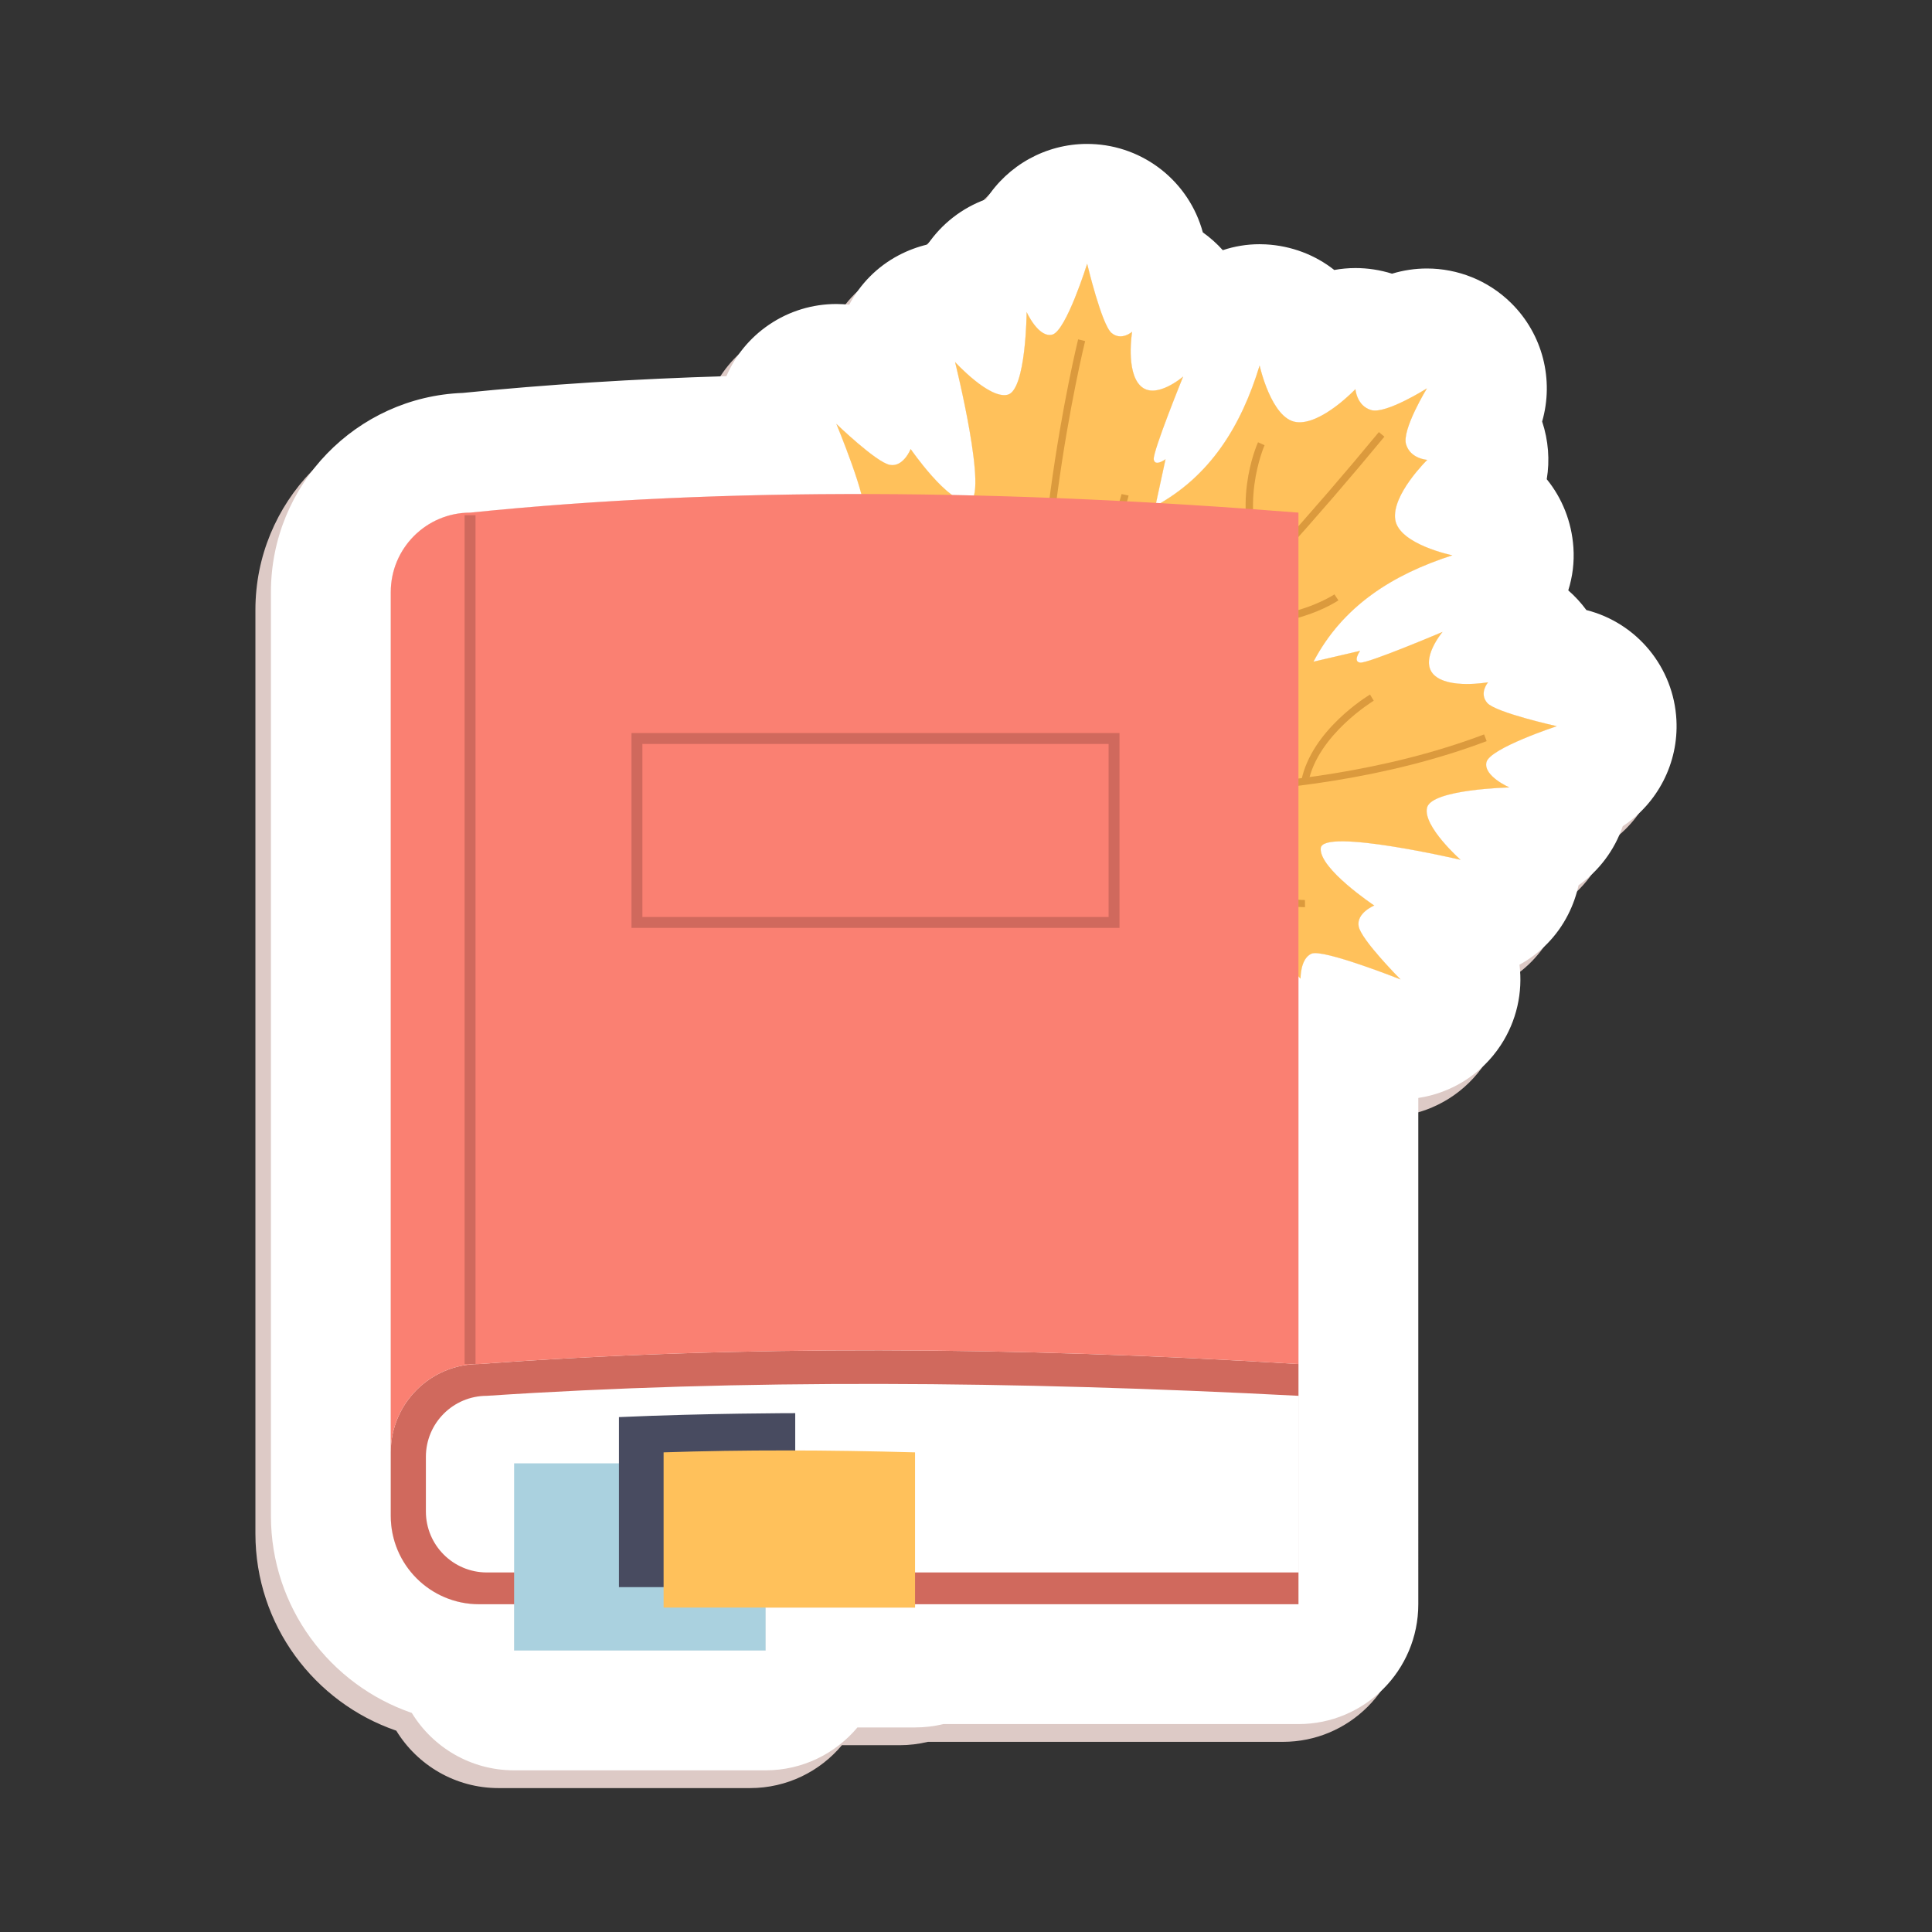 <?xml version="1.0" ?>

<!DOCTYPE svg  PUBLIC '-//W3C//DTD SVG 1.1//EN'  'http://www.w3.org/Graphics/SVG/1.1/DTD/svg11.dtd'>

<!-- Uploaded to: SVG Repo, www.svgrepo.com, Generator: SVG Repo Mixer Tools -->
<svg width="800px" height="800px" viewBox="0 0 67733.32 67733.32" style="shape-rendering:geometricPrecision; text-rendering:geometricPrecision; image-rendering:optimizeQuality; fill-rule:evenodd; clip-rule:evenodd" version="1.1" xml:space="preserve" xmlns="http://www.w3.org/2000/svg" xmlns:xlink="http://www.w3.org/1999/xlink" xmlns:xodm="http://www.corel.com/coreldraw/odm/2003">

<rect x="0" y="0" width="67733.32" height="67733.32" fill="#333333" stroke="none"/>

<defs>

<style type="text/css">
   <![CDATA[
    .fil0 {fill:none}
    .fil8 {fill:#484B60;fill-rule:nonzero}
    .fil7 {fill:#AAD1DF;fill-rule:nonzero}
    .fil5 {fill:#D0695D;fill-rule:nonzero}
    .fil4 {fill:#DB9A3D;fill-rule:nonzero}
    .fil1 {fill:#DDCAC6;fill-rule:nonzero}
    .fil6 {fill:#FA8072;fill-rule:nonzero}
    .fil3 {fill:#FFC15B;fill-rule:nonzero}
    .fil2 {fill:white;fill-rule:nonzero}
   ]]>
  </style>

</defs>

<g id="Layer_x0020_1">

<rect class="fil0" height="67733.32" width="67733.32" x="-0" y="-0"/>

<g id="_2730818562880">

<path class="fil1" d="M55072.53 22009.66c-189.05,-256.18 -402.13,-487.13 -634.82,-690.15 150.07,-475.22 215.36,-982.16 180.39,-1501.45 -61.07,-906.04 -397.69,-1735.54 -934.85,-2395.15 110.12,-661.78 59.45,-1354.96 -161.43,-2023.55 418.15,-1451.97 27.93,-3055.1 -1090.12,-4156.04 -808.71,-796.36 -1874.57,-1207.81 -2949.3,-1207.81 -411.02,0 -823.22,60.1 -1222.97,181.91 -422.71,-132.42 -854.08,-197.39 -1280.14,-197.39 -251.31,0 -500.77,22.63 -745.58,67.24 -667.84,-526.98 -1502.32,-850.61 -2409.23,-897.82 -70.71,-3.68 -141.52,-5.52 -211.79,-5.52 -445.33,0 -878.33,73.09 -1286.74,209.08 -206.59,-229.65 -440.9,-439.16 -700.11,-624.31 -481.71,-1773.33 -2065.13,-3035.17 -3911.54,-3098.19 -48.29,-1.73 -96.58,-2.49 -144.66,-2.49 -1454.03,0 -2780.18,749.26 -3540.05,1938.23 -848.45,303.72 -1560.36,866.96 -2051.82,1586.67 -347.13,81.2 -688.74,207.56 -1016.81,380.26 -759.44,399.97 -1350.19,1011.4 -1731.75,1731.86 -150.29,-16.35 -301.44,-24.47 -452.81,-24.47 -820.94,-0.11 -1645.67,239.72 -2363.97,728.91 -676.5,460.82 -1181.93,1090.65 -1489.54,1800.61 -3216.1,95.39 -6309.08,291.91 -9240.2,587.5 -3733.32,137.19 -6728.21,3217.07 -6728.21,6983.32l0 30159.27 0 2228.41c0,3198.78 2068.7,5923.52 4938.64,6906.55 738.11,1207.16 2068.49,2012.72 3587.16,2012.72l8815.43 0c1293.46,0 2450.16,-584.25 3220.86,-1503.5l2019.77 0c342.04,0 674.44,-40.82 992.77,-117.92l12448.82 0c2320.56,0 4201.73,-1881.17 4201.73,-4201.72l0 -1114.04 0 -6192.69 0 -1114.04 0 -9328.88c1149.55,-172.7 2211.84,-819.21 2887.05,-1845.01 565.73,-859.38 779.79,-1862.76 660.69,-2826.52 714.94,-392.82 1317.17,-993.31 1705.23,-1759.14 168.04,-331.76 289.31,-676.62 364.99,-1026.13 709.09,-501.96 1259.24,-1219.93 1549.31,-2068.92 1219.72,-805.24 1960.21,-2210.44 1882.58,-3722.61 -94.74,-1843.6 -1377.91,-3404.49 -3156.98,-3857.08z"/>

<g>

<path class="fil2" d="M52919.37 27607.27c0,0 -924.45,-400.3 -805.67,-887.64 118.77,-487.35 2465.85,-1260.65 2465.85,-1260.65 0,0 -2139.19,-473.92 -2438.35,-815.64 -299.17,-341.71 29.99,-723.92 29.99,-723.92 0,0 -1393.93,252.06 -1906.07,-268.09 -512.25,-520.05 308.69,-1497.12 308.69,-1497.12 0,0 -2615.28,1109.6 -2888.35,1076.04 -273.18,-33.46 -1.3,-413.18 -1.3,-413.18l-1634.09 380.37c1018.87,-1942.57 2758.53,-3050.55 4868.81,-3729.11 0,0 -1869.48,-380.91 -2002.66,-1249.92 -133.28,-869.02 1122.71,-2096.64 1122.71,-2096.64 0,0 -589.45,-31.08 -743.63,-543.98 -154.3,-512.9 732.26,-1963.13 732.26,-1963.13 0,0 -1436.49,908.75 -1951.66,762.47 -515.28,-146.28 -555.34,-735.19 -555.34,-735.19 0,0 -1208.14,1274.72 -2079.1,1154.86 -870.97,-119.86 -1280.68,-1983.16 -1280.68,-1983.16 -626.7,2057.12 -1665.05,3769.6 -3485.48,4827.77 -48.29,-2.82 -96.8,-5.63 -145.09,-8.34l332.08 -1533.5c0,0 -375.5,277.73 -413.18,5.2 -37.68,-272.64 1031.43,-2904.7 1031.43,-2904.7 0,0 -964.3,835.88 -1492.14,331.76 -527.95,-504.02 -297.43,-1901.75 -297.43,-1901.75 0,0 -377.12,335.11 -723.39,41.15 -346.26,-293.86 -853.1,-2425.47 -853.1,-2425.47 0,0 -737.14,2358.66 -1222.53,2485.02 -485.51,126.35 -899.88,-791.93 -899.88,-791.93 0,0 -18.4,2736.66 -665.67,2899.83 -647.27,163.17 -1843.82,-1148.37 -1843.82,-1148.37 0,0 930.3,3734.52 663.29,4679.98 -255.74,-6.17 -509.65,-9.64 -764.53,-14.62 -683.65,-495.58 -1455.11,-1614.38 -1455.11,-1614.38 0,0 -250.11,640.66 -725.22,557.29 -475.22,-83.37 -1879.66,-1438.87 -1879.66,-1438.87 0,0 634.82,1532.85 876.49,2462.18 -4727.19,-3.47 -9307.55,199.22 -13711.53,650.08 -1538.81,0 -2786.35,1247.55 -2786.35,2786.35l0 30159.28 0 2228.41c0,1709.99 1386.24,3096.13 3096.23,3096.13l1227.84 0 0 1621.42 8815.44 0 0 -1503.4 5240.62 0 0 -118.02 13441.71 0 0 -1114.04 0 -6192.58c-0.11,0 -0.22,0 -0.33,0 0.11,0 0.22,0 0.33,0l0 -1114.15 0 -13587.77c46.23,47.75 74.06,77.63 74.06,77.63 0,0 -15.27,-701.84 384.81,-876.92 399.97,-175.19 3121.03,903.23 3121.03,903.23 0,0 -1376.93,-1383.43 -1467.56,-1857.24 -90.63,-473.81 546.03,-733.78 546.03,-733.78 0,0 -1945.81,-1295.95 -1876.19,-2012.19 69.62,-716.35 4902.8,409.07 4902.8,409.07 0,0 -1329.83,-1176.2 -1176.62,-1825.85 153.1,-649.76 2889.21,-710.28 2889.21,-710.28z"/>

<path class="fil2" d="M38114.48 9245.76c0,0 506.84,2131.61 853.1,2425.47 105.57,89.65 214.06,120.72 313.78,120.72 227.38,0 409.61,-161.87 409.61,-161.87 0,0 -230.52,1397.73 297.43,1901.75 122.24,116.82 267.98,161.65 419.67,161.65 503.27,0 1072.47,-493.41 1072.47,-493.41 0,0 -1069.11,2632.06 -1031.43,2904.7 12.45,89.76 61.39,119.75 121.59,119.75 122.68,0 291.7,-124.95 291.7,-124.95l-332.19 1533.5c48.29,2.71 96.8,5.63 145.09,8.34 1820.43,-1058.17 2858.78,-2770.65 3485.48,-4827.77 0,0 409.71,1863.3 1280.68,1983.16 39.09,5.42 78.93,8.02 119.21,8.02 857.86,0 1959.89,-1162.88 1959.89,-1162.88 0,0 40.06,588.91 555.34,735.08 38.44,10.94 81.86,16.03 129.5,16.03 591.83,0 1822.05,-778.39 1822.05,-778.39 0,0 -886.45,1450.23 -732.15,1963.13 154.18,512.9 743.63,543.98 743.63,543.98 0,0 -1255.99,1227.62 -1122.71,2096.64 133.18,869.01 2002.66,1249.92 2002.66,1249.92 -2110.28,678.56 -3849.94,1786.44 -4868.81,3729.11l1634.09 -380.37c0,0 -271.88,379.83 1.3,413.18 4.01,0.54 8.66,0.75 13.75,0.75 336.63,0 2874.6,-1076.79 2874.6,-1076.79 0,0 -820.94,977.07 -308.69,1497.23 260.07,264.08 747.53,329.04 1164.49,329.04 403.87,0 741.58,-61.06 741.58,-61.06 0,0 -329.16,382.21 -29.99,723.92 299.16,341.72 2438.35,815.64 2438.35,815.64 0,0 -2347.08,773.41 -2465.85,1260.65 -118.78,487.34 805.67,887.53 805.67,887.53 0,0 -2736.11,60.63 -2889.21,710.39 -153.21,649.76 1176.73,1825.85 1176.73,1825.85 0,0 -2781.37,-647.6 -4154.62,-647.6 -437,0 -731.51,65.62 -748.29,238.42 -69.62,716.35 1876.19,2012.3 1876.19,2012.3 0,0 -636.66,259.97 -546.03,733.89 90.63,473.7 1467.56,1857.13 1467.56,1857.13 0,0 -2327.81,-922.5 -2993.81,-922.5 -54.13,0 -97.23,6.06 -127.22,19.27 -400.08,174.97 -384.81,876.81 -384.81,876.81 0,0 -27.83,-29.77 -74.06,-77.52l0 13587.77 0 1114.15c-0.11,0 -0.22,0 -0.33,0 0.11,0 0.22,0 0.33,0l0 6192.58 0 1114.04 -13441.71 0 0 118.02 -5240.51 0 0 1503.4 -8815.55 0 0 -1621.42 -1227.84 0c-1709.99,0 -3096.23,-1386.25 -3096.23,-3096.13l0 -2228.41 0 -30159.28c0,-1538.8 1247.54,-2786.35 2786.46,-2786.35 4366.73,-447.07 8906.6,-650.08 13591.56,-650.08 39.73,0 80.01,0 119.86,0 -241.67,-929.33 -876.49,-2462.18 -876.49,-2462.18 0,0 1404.44,1355.5 1879.66,1438.87 29.01,5.09 57.17,7.47 84.56,7.47 420.11,0 640.66,-564.76 640.66,-564.76 0,0 771.57,1118.8 1455,1614.38 254.99,4.98 508.79,8.45 764.64,14.62 267.01,-945.46 -663.29,-4679.98 -663.29,-4679.98 0,0 1060.45,1162.44 1724.82,1162.44 41.26,0 81.1,-4.44 119,-14.07 647.27,-163.17 665.67,-2899.83 665.67,-2899.83 0,0 362.72,803.84 807.09,803.84 30.53,0 61.5,-3.79 92.79,-11.91 485.39,-126.36 1222.53,-2485.02 1222.53,-2485.02zm14056.71 14673.66l0 0 1.95 0 -1.95 0zm-14057.68 -18873.98l0 0c-1454.03,0 -2780.29,749.26 -3540.06,1938.23 -848.44,303.71 -1560.35,866.96 -2051.81,1586.67 -347.24,81.2 -688.74,207.56 -1016.81,380.26 -759.44,399.97 -1350.19,1011.4 -1731.76,1731.86 -150.39,-16.35 -301.54,-24.36 -452.91,-24.36 -820.83,-0.11 -1645.67,239.72 -2363.97,728.9 -676.5,460.71 -1181.82,1090.66 -1489.54,1800.51 -3215.99,95.5 -6309.08,291.91 -9240.09,587.5 -3733.33,137.19 -6728.22,3217.07 -6728.22,6983.31l0 30159.28 0 2228.41c0,3198.77 2068.71,5923.52 4938.54,6906.55 738.22,1207.16 2068.59,2012.72 3587.15,2012.72l8815.55 0c1293.34,0 2450.15,-584.25 3220.86,-1503.51l2019.65 0c342.04,0 674.45,-40.82 992.78,-117.91l12448.93 0c2320.55,0 4201.72,-1881.17 4201.72,-4201.72l0 -1114.04 -0.1 -6192.58 0.1 -1114.15 0 -9328.88c1149.45,-172.7 2211.74,-819.21 2887.05,-1845.01 565.74,-859.27 779.8,-1862.76 660.59,-2826.52 714.94,-392.82 1317.16,-993.21 1705.22,-1759.15 168.15,-331.75 289.42,-676.61 365.11,-1026.12 709.09,-501.96 1259.13,-1219.83 1549.2,-2068.92 1219.82,-805.24 1960.32,-2210.44 1882.58,-3722.61 -94.64,-1843.49 -1377.8,-3404.49 -3156.98,-3856.97 -188.94,-256.29 -402.13,-487.13 -634.82,-690.15 150.18,-475.33 215.47,-982.16 180.39,-1501.56 -61.07,-906.05 -397.59,-1735.54 -934.74,-2395.15 110.01,-661.78 59.44,-1354.85 -161.44,-2023.45 418.05,-1452.08 27.83,-3055.2 -1090.22,-4156.03 -808.6,-796.47 -1874.57,-1207.81 -2949.31,-1207.92 -410.9,0 -823.1,60.09 -1222.86,181.9 -422.7,-132.31 -854.18,-197.38 -1280.24,-197.38 -251.31,0 -500.67,22.63 -745.48,67.24 -667.84,-526.98 -1502.42,-850.61 -2409.23,-897.82 -70.81,-3.68 -141.51,-5.41 -211.78,-5.41 -445.34,0 -878.44,72.97 -1286.74,208.97 -206.7,-229.65 -440.9,-439.17 -700.22,-624.32 -481.71,-1773.22 -2065.02,-3035.16 -3911.44,-3098.18 -48.4,-1.73 -96.58,-2.49 -144.65,-2.49z"/>

</g>

<g>

<g>

<path class="fil3" d="M45980.56 33434.31c400.08,-175.19 3121.14,903.23 3121.14,903.23 0,0 -1376.93,-1383.32 -1467.56,-1857.24 -90.63,-473.81 546.03,-733.78 546.03,-733.78 0,0 -1945.81,-1295.95 -1876.19,-2012.19 69.62,-716.35 4902.8,409.07 4902.8,409.07 0,0 -1329.83,-1176.09 -1176.62,-1825.85 153.1,-649.76 2889.21,-710.39 2889.21,-710.39 0,0 -924.56,-400.19 -805.67,-887.53 118.77,-487.24 2465.85,-1260.65 2465.85,-1260.65 0,0 -2139.08,-473.92 -2438.35,-815.64 -299.27,-341.71 29.99,-723.92 29.99,-723.92 0,0 -1393.93,251.95 -1906.18,-267.98 -512.14,-520.05 308.8,-1497.23 308.8,-1497.23 0,0 -2615.28,1109.6 -2888.35,1076.14 -273.18,-33.56 -1.3,-413.28 -1.3,-413.28l-1634.19 380.37c1018.97,-1942.57 2758.63,-3050.44 4868.91,-3729.11 0,0 -1869.48,-380.91 -2002.66,-1249.92 -133.28,-869.02 1122.71,-2096.64 1122.71,-2096.64 0,0 -589.45,-31.08 -743.63,-543.98 -154.3,-512.9 732.26,-1963.13 732.26,-1963.13 0,0 -1436.49,908.75 -1951.66,762.47 -515.17,-146.28 -555.34,-735.19 -555.34,-735.19 0,0 -1208.14,1274.72 -2079.1,1154.86 -870.86,-119.86 -1280.68,-1983.16 -1280.68,-1983.16 -645.97,2120.46 -1726.88,3877 -3653.63,4925.87l355.14 -1639.94c0,0 -375.5,277.73 -413.18,5.2 -37.68,-272.64 1031.54,-2904.7 1031.54,-2904.7 0,0 -964.41,835.88 -1492.36,331.86 -527.84,-504.12 -297.32,-1901.85 -297.32,-1901.85 0,0 -377.12,335.11 -723.39,41.15 -346.26,-293.86 -853.1,-2425.37 -853.1,-2425.37 0,0 -737.14,2358.56 -1222.53,2484.92 -485.51,126.35 -899.88,-791.93 -899.88,-791.93 0,0 -18.4,2736.66 -665.67,2899.83 -647.38,163.17 -1843.82,-1148.37 -1843.82,-1148.37 0,0 1199.8,4815.21 484.64,4895.88 -715.16,80.66 -2040.88,-1844.79 -2040.88,-1844.79 0,0 -250.22,640.55 -725.33,557.18 -475.22,-83.37 -1879.66,-1438.76 -1879.66,-1438.76 0,0 1120.22,2704.17 951.31,3106.85 -168.91,402.67 -870.86,398.12 -870.86,398.12 0,0 1481.31,1333.2 1397.07,1940.84 -84.34,607.64 -1599.65,249.57 -1599.65,249.57 1311.21,1006.42 2371.65,2107.9 3056.93,3351.66 -791.06,603.09 -1721.36,816.93 -2770.65,697.61 1021.14,360.34 1724.49,885.15 2088.3,1585.48 1366.32,-87.17 4097.02,521.99 4909.84,1314.56 812.82,792.58 1320.63,3388.04 1254.59,4755.56 705.84,352.86 1241.37,1048.21 1617.52,2063.61 -135.56,-1047.45 63.99,-1980.78 654.74,-2781.15 1254.15,666.1 2371.87,1709.44 3398.32,3004.96 0,0 -381.34,-1509.68 225,-1603.34 606.23,-93.66 1962.05,1367.08 1962.05,1367.08 0,0 -15.27,-701.84 384.7,-876.92z"/>

<path class="fil4" d="M32916.42 31170.49l-163.39 -191.54c5633.67,-4798.21 10878.51,-10124.26 15588.16,-15830.36l194.13 160.46c-4718.95,5717.36 -9973.87,11053.92 -15618.9,15861.44z"/>

<path class="fil4" d="M36642.37 27628.49c-1029.04,-6834.54 1133.97,-15643.37 1155.95,-15731.73l244.81 61.29c-22.2,87.59 -2173.08,8848.56 -1151.4,15632.98l-249.36 37.46z"/>

<path class="fil4" d="M36753.79 27735.03l26.53 -250.55c83.37,8.88 8405.29,855.16 15250.33,-1736.95l89 235.5c-6902,2613.98 -15282.27,1760.88 -15365.86,1752z"/>

<path class="fil4" d="M36577.08 27597.41c-2742.82,-3576.43 -4774.93,-9456.64 -4795.18,-9515.54l238.21 -82.07c20.14,58.9 2039.47,5900.99 4757.07,9444.4l-200.1 153.21z"/>

<path class="fil4" d="M42915.94 31291.76c-1690.17,-512.79 -3946.3,-1537.83 -6232.96,-3588.13l168.04 -187.75c4495.47,4030.33 8855.28,4037.26 8898.48,4037.04l2.49 251.74c-22.09,0.54 -1146.2,-0.11 -2836.05,-512.9z"/>

<path class="fil4" d="M44222.71 20018.16c-1147.82,-2172.44 -161,-4417.95 -118.56,-4512.37l229.87 103.29c-9.74,22.09 -977.72,2230.15 111.63,4291.6l-222.94 117.48z"/>

<path class="fil4" d="M42806.37 21693.71l64.42 -243.83c2122.52,558.05 3894.66,-599.52 3912.31,-611.32l140 209.83c-75.69,50.35 -1881.07,1232.82 -4116.73,645.32z"/>

<path class="fil4" d="M36632.74 21204.31l-137.62 -211.14c2352.93,-1537.72 2820.89,-3650.93 2825.33,-3672.26l246.76 52.3c-19.27,90.52 -494.93,2236.64 -2934.47,3831.1z"/>

<path class="fil4" d="M45622.28 27372.85c354.6,-1775.17 2325.42,-2972.91 2409.23,-3022.93l129.39 216.33c-19.6,11.48 -1958.92,1191.24 -2291.65,2856.19l-246.97 -49.59z"/>

<path class="fil4" d="M40237.32 27763.72c-167.93,-2172.1 2817.86,-4323.64 2945.09,-4414.26l146.17 205.5c-29.99,21.01 -2997.17,2159.44 -2839.73,4189.06l-251.53 19.7z"/>

<path class="fil4" d="M44785.75 29912.88c-1331.57,-1261.84 -1788.6,-2159.01 -1807.33,-2196.69l225.1 -112.71c4.66,8.66 460.06,898.79 1755.57,2126.85l-173.34 182.55z"/>

<path class="fil4" d="M33485.95 21894.02l-142.82 -207.24c1680,-1159.08 2053.22,-3563.33 2056.8,-3587.58l249.35 37.24c-15.05,102.76 -394.01,2537.1 -2163.33,3757.58z"/>

<path class="fil4" d="M33737.15 25445.12c-426.07,-129.39 -742.77,-291.58 -769.41,-305.23l115.96 -224.02c12.78,6.28 1293.35,660.91 2134.22,359.26l85.1 237.01c-495.03,178.01 -1096.83,75.25 -1565.87,-67.02z"/>

</g>

<g>

<path class="fil2" d="M45521.8 55128.09l-28330.4 0c-1248.31,0 -2260.35,-1012.05 -2260.35,-2260.36l0 -1671.87c0,-1248.31 1011.94,-2260.35 2260.35,-2260.35 8842.18,-662 18354.04,-586.75 28330.4,0l0 6192.58z"/>

<path class="fil5" d="M17069.27 48935.51c8887.87,-589.45 18439.15,-523.08 28452.54,0l0 -1114.05c-9970.52,-614.46 -19581.56,-670.22 -28725.5,0 -1710.1,0 -3096.34,1386.25 -3096.34,3096.13l0 2228.41c0,1709.99 1386.24,3096.13 3096.23,3096.13l28725.61 0 0 -1114.04 -28452.54 0c-1180.85,0 -2138.11,-957.37 -2138.11,-2138.33l0 -1916.04c0,-1180.84 957.26,-2138.21 2138.11,-2138.21z"/>

<g>

<path class="fil6" d="M16796.31 47821.46c9143.94,-670.22 18754.88,-614.46 28725.5,0l0 -29849.5c-10256.36,-812.39 -20013.9,-923.58 -29035.49,0 -1538.81,0 -2786.35,1247.55 -2786.35,2786.35l0 30159.28c0,-1709.88 1386.24,-3096.13 3096.34,-3096.13z"/>

</g>

<polygon class="fil5" points="16670.93,47821.36 16288.93,47821.36 16288.93,18063.46 16670.93,18063.46 "/>

<path class="fil5" d="M39248.12 32530.64l-17108.77 0 0 -6830.75 17108.77 0 0 6830.75zm-16726.88 -381.99l0 0 16345 0 0 -6066.76 -16345 0 0 6066.76z"/>

<polygon class="fil7" points="26839.48,57863.55 18024.04,57863.55 18024.04,51303.16 26839.48,51303.16 "/>

<path class="fil8" d="M27879.57 55642.5l-6180.34 0 0 -5960.65c3090.17,-138.38 6180.34,-138.38 6180.34,-138.38l0 6099.03z"/>

<path class="fil3" d="M32080.1 56360.15l-8815.43 0 0 -5442.56c2797.5,-93.98 5749.41,-85.1 8815.43,0l0 5442.56z"/>

</g>

</g>

</g>

</g>

</svg>
